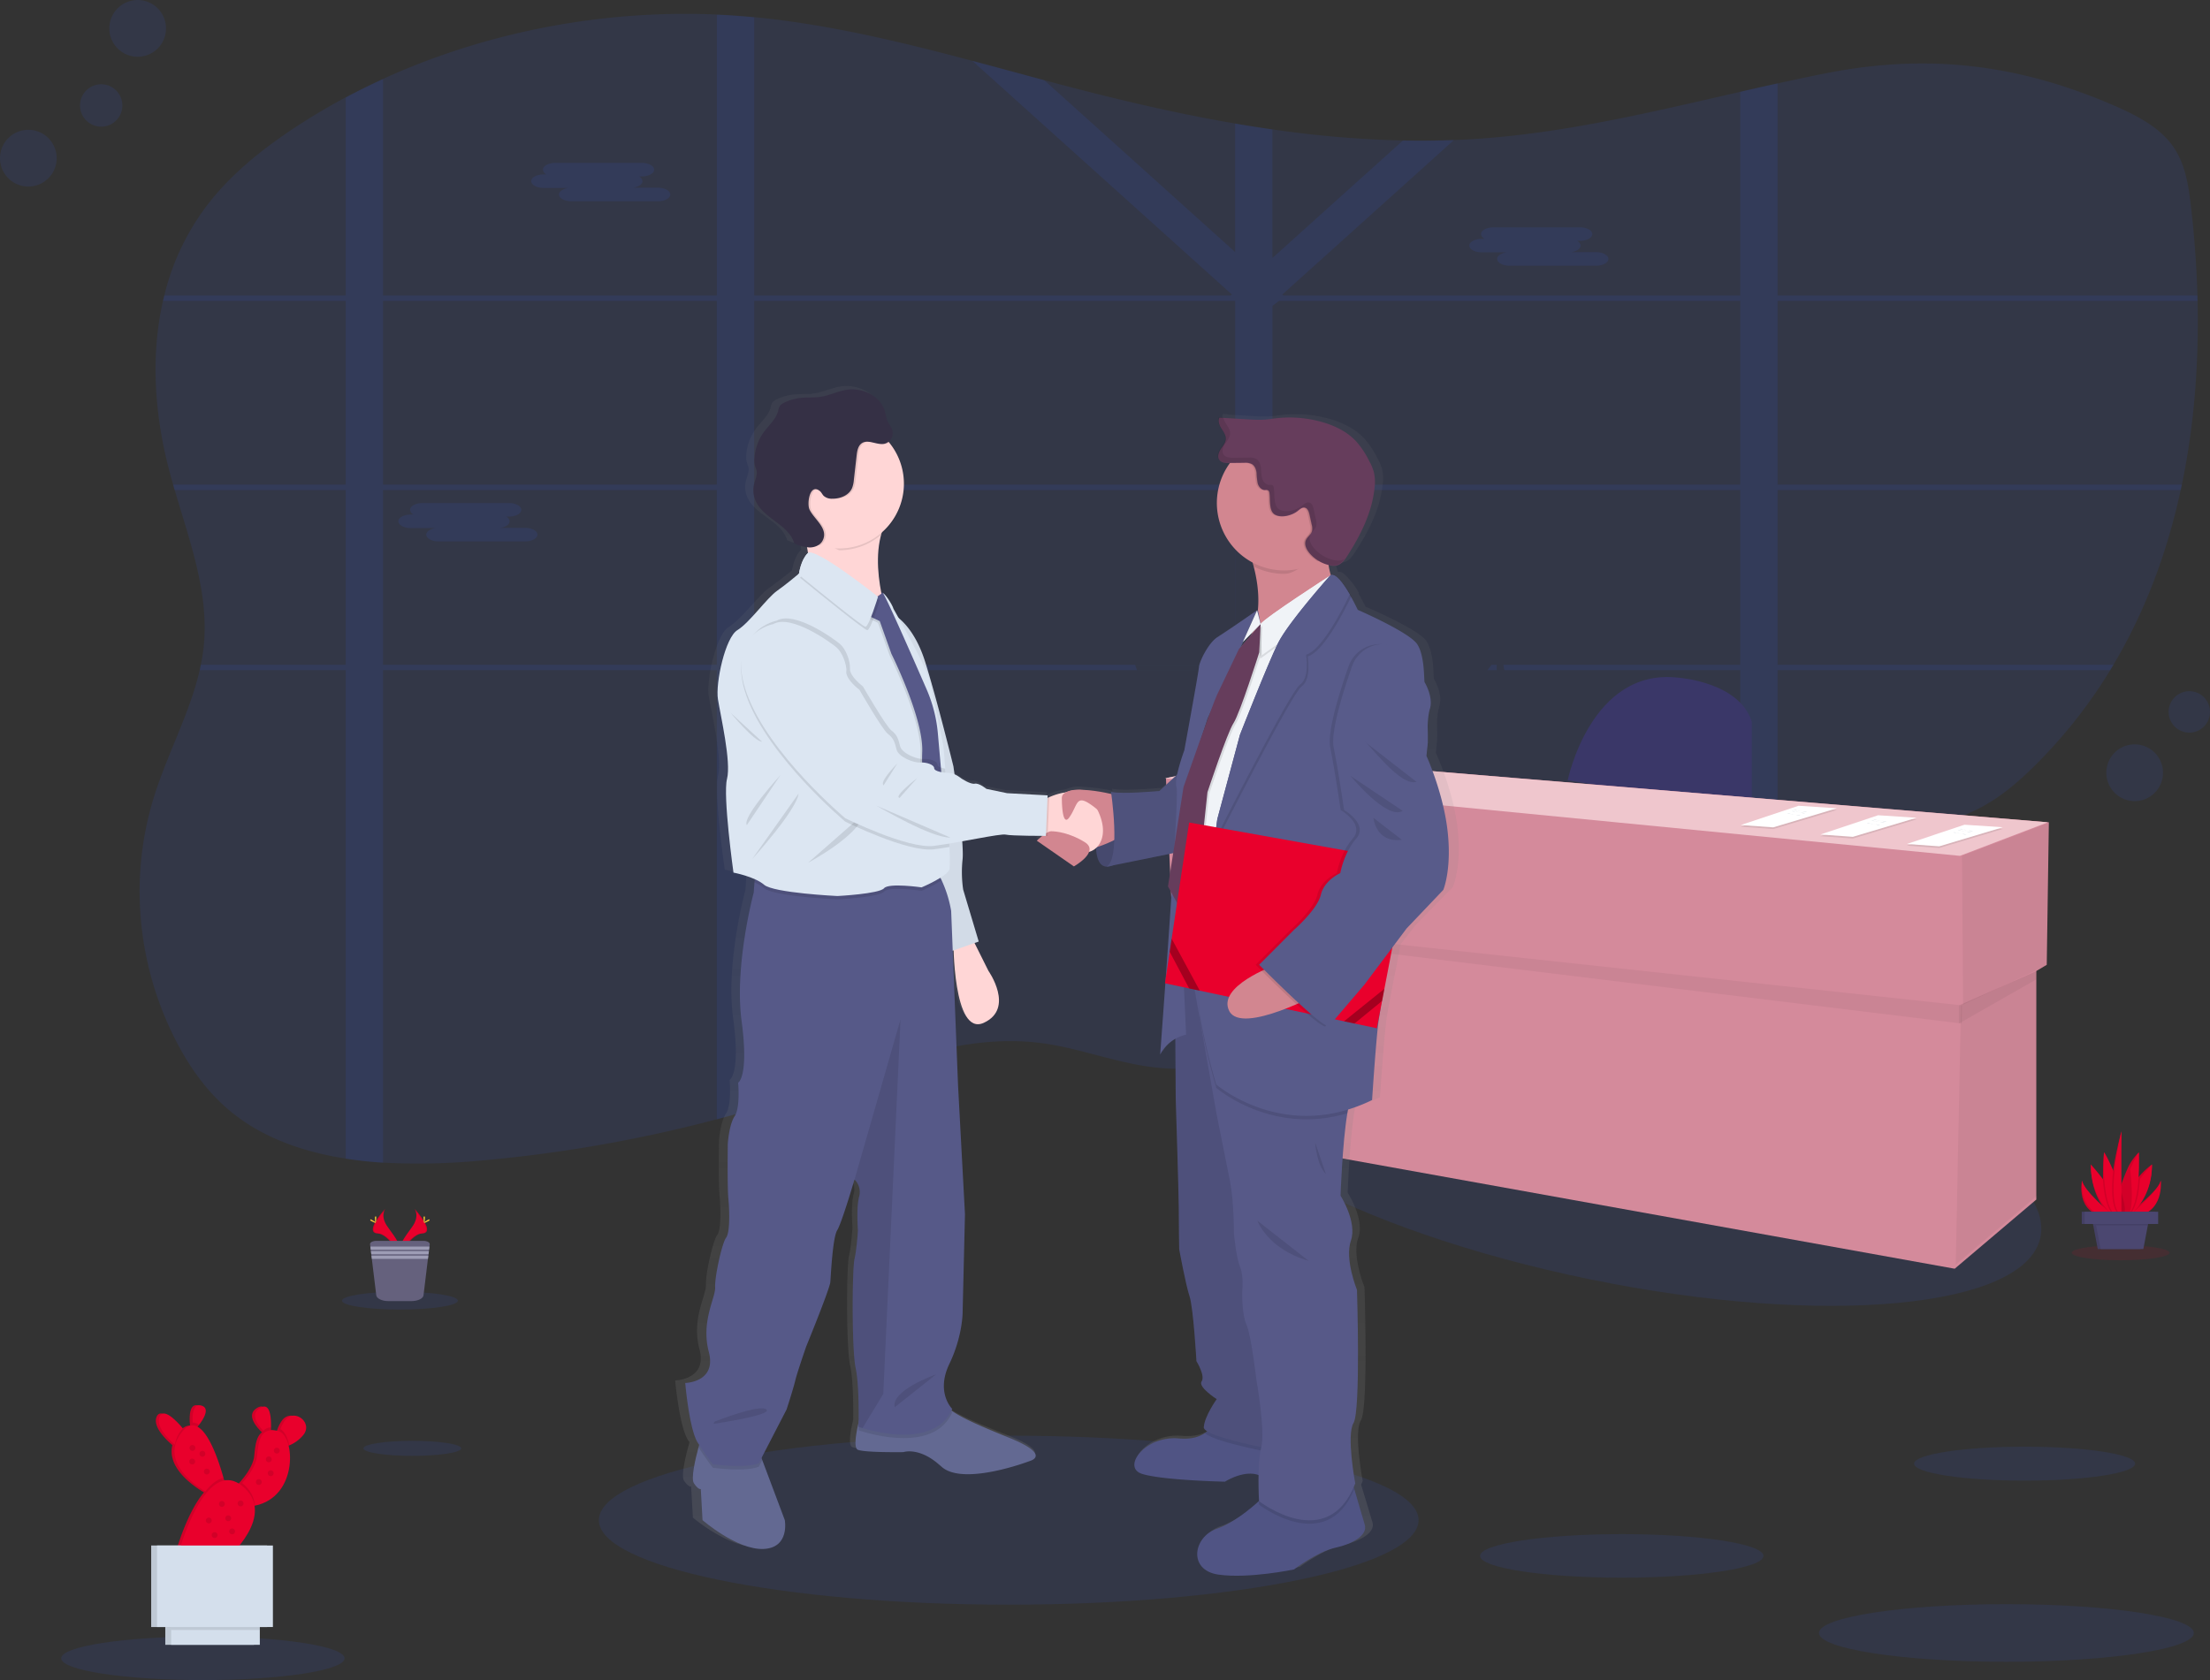 <svg xmlns="http://www.w3.org/2000/svg" width="359" height="273" viewBox="0 0 359 273"><rect x="0" y="0" width="359" height="273" fill="#333333" stroke="none"/><defs><linearGradient id="m2uta" x1="173.33" x2="173.33" y1="255.62" y2="62.71" gradientUnits="userSpaceOnUse"><stop offset="0" stop-color="gray" stop-opacity=".25"/><stop offset=".54" stop-color="gray" stop-opacity=".12"/><stop offset="1" stop-color="gray" stop-opacity=".1"/></linearGradient></defs><g><g><g/><g opacity=".1"><path fill="#325cfd" d="M354.434 78.748c-.063.293-.122.586-.191.876-2.157 9.967-5.682 19.571-10.923 28.391-.175.294-.349.587-.526.88a81.603 81.603 0 0 1-12.315 15.575c-2.611 2.583-5.458 5.037-8.845 6.807-4.745 2.484-10.292 3.492-15.744 4.316-5.662.86-11.404 1.578-17.128 2.352-2.035.271-4.057.557-6.067.86-5.531.821-11.022 1.77-16.382 3.028-6.626 1.552-13.048 3.585-19.114 6.445-.485.219-.964.452-1.437.698a82.115 82.115 0 0 0-3.509 1.852c-.233.135-.463.254-.69.386-.684.382-1.355.774-2.026 1.169l-.026.017c-.444.26-.881.527-1.315.794-2.48 1.509-4.906 3.084-7.333 4.668l-1.526.989-2.364 1.532c-.46.3-.931.6-1.394.896-.329.218-.658.435-1.016.659a132.849 132.849 0 0 1-6.544 3.898 72.79 72.79 0 0 1-11.318 5.113l-.052.02a51.4 51.4 0 0 1-6.011 1.7 44.265 44.265 0 0 1-3.542.629 37.858 37.858 0 0 1-9.601.136c-6.271-.729-12.147-3.14-18.414-3.954-12.903-1.648-25.434 3.66-37.568 7.818a217.41 217.41 0 0 1-9.016 2.87c-2.013.596-4.032 1.16-6.067 1.704a227.955 227.955 0 0 1-38.045 6.685c-5.37.527-10.773.647-16.161.359a59.31 59.31 0 0 1-6.064-.659c-6.806-1.054-13.152-3.265-18.275-7.315-4.196-3.324-7.198-7.657-9.484-12.19a53.27 53.27 0 0 1-5.231-16.768 51.917 51.917 0 0 1-.368-3.604 51.687 51.687 0 0 1 2.262-19.06c2.17-6.893 5.787-13.509 7.379-20.454.065-.295.128-.588.187-.88.217-1.055.379-2.121.483-3.193.813-8.533-2.301-16.853-4.744-25.198a134.443 134.443 0 0 1-1.01-3.654c-2.262-8.824-2.89-18.27-.875-27.077.063-.293.138-.586.21-.876a39.675 39.675 0 0 1 7.439-15.265c3.775-4.745 8.73-8.695 14.024-12.164a102.904 102.904 0 0 1 8.004-4.742 106.451 106.451 0 0 1 6.063-2.995C78.813 5.244 97.737 1.544 116.45 2.362c.986.042 1.973.095 2.96.167.986.073 2.064.159 3.097.254 12.054 1.173 23.783 4.003 35.43 7.097 3.903 1.038 7.8 2.102 11.693 3.147 1.733.46 3.462.922 5.195 1.37 8.487 2.198 17.099 4.188 25.819 5.674 2.019.35 4.04.668 6.064.955a173.338 173.338 0 0 0 21.205 1.803c2.76.054 5.521.03 8.283-.073 1.395-.05 2.79-.126 4.186-.227 14.419-1.018 28.355-4.425 42.313-7.608 2.019-.461 4.041-.916 6.067-1.364a347.513 347.513 0 0 1 7.983-1.677c16.616-3.272 31.426-1.39 46.874 5.36 3.512 1.533 7.02 3.384 9.171 6.26 2.15 2.877 2.689 6.41 3.091 9.82.568 4.856.94 9.775 1.081 14.72 0 .29 0 .583.02.877.224 9.99-.519 20.075-2.548 29.83z"/></g><g opacity=".1"><path fill="#325cfd" d="M206.703 170.945l-.052.02a51.596 51.596 0 0 1-6.011 1.7v-33.347h.247l.286.017.516.029.825.099.378.037.411.042h.063l.727.089.154.02.352.05.503.072 1.207-.053.164.03c.066 0 .135.02.204.033v-30.889h.026zm-5.014-31.584l-.516-.03-.286-.016h-.247v.003h.247l.286.017.516.029.825.099zm-79.177-30.467v71.286a231.23 231.23 0 0 1-6.067 1.704v-72.99H62.22v80.041a71.214 71.214 0 0 1-6.064-.659v-79.382H32.438a43.4 43.4 0 0 0 .188-.88h23.53v-28.39H28.364a68.06 68.06 0 0 1-.253-.877h28.045V48.893H26.48c.062-.293.138-.587.21-.877h29.466v-32.17a119.443 119.443 0 0 1 6.064-2.995v35.165h54.235V2.39c.987.043 1.973.096 2.96.168 1.032.073 2.065.157 3.097.254v45.204h77.405l.187-.168L157.939 9.88c3.903 1.038 7.8 2.102 11.693 3.147l31.005 27.923v-20.88c2.016.35 4.038.669 6.063.956v20.886l21.206-19.09c2.76.057 5.521.033 8.283-.072l-27.598 24.849-.283.25.187.168h74.196V14.91c2.019-.47 4.041-.924 6.066-1.364v34.47h68.201c.02.29.02.584.02.877h-68.221v29.854h65.672c-.062.293-.121.586-.19.876h-65.482v28.391h54.558c-.174.294-.348.587-.526.88h-54.032v29.057c-2.027.272-4.05.557-6.066.853v-29.91H244.36l-.145-.88h38.476v-28.39h-65.169c-.116-.076-.234-.156-.356-.228l-.157-.102-.204-.125c-.119-.07-.237-.139-.362-.205-.125-.066-.201-.112-.306-.168l-.072-.04h-9.362v-.01h75.988V48.894h-74.922l-1.066.8v27.499l-.253.099-.266.125h-.02l-.056.03-.167.088-.168.09a9.177 9.177 0 0 0-.493.29l-.158.105-.329.21c-.424.284-.842.58-1.273.857-.108.07-.217.139-.328.201-.234.139-.474.27-.721.389a2.759 2.759 0 0 1-.328.142l-.178.069-.164.056a7.704 7.704 0 0 1-1.161.305v-.625h-78.128v28.391h61.884c.003.03.024.055.033.086.089.264.178.524.263.788h.003c-.085-.264-.177-.528-.266-.788.089.264.178.524.263.788h15.948v.006zm119.089 0l.714-.88h.815v.88zM62.219 78.747h54.226V48.893H62.22zm54.226 29.267v-28.39H62.22v28.39zm6.067-29.267h78.128V48.893h-78.128zm78.128 29.267V80.248a8.485 8.485 0 0 1-.023.005v27.755h-16.221v.006zm30.482.88c.039-.293.075-.586.115-.88h-.007l-.115.88z"/></g><g opacity=".1"><path fill="#325cfd" d="M88.296 28.338h.47a.954.954 0 0 1-.575-.768c0-.606.904-1.1 2.009-1.1h14.06c1.105 0 2.006.494 2.006 1.1 0 .603-.901 1.1-2.006 1.1h-.47a.943.943 0 0 1 .575.765c0 .518-.657.953-1.535 1.068h4.048c1.101 0 2.005.494 2.005 1.1 0 .607-.904 1.1-2.006 1.1H92.814c-1.102 0-2.006-.497-2.006-1.1 0-.517.658-.949 1.536-1.067h-4.048c-1.105 0-2.006-.494-2.006-1.1 0-.607.901-1.098 2.006-1.098z"/></g><g opacity=".1"><path fill="#325cfd" d="M240.686 38.808h.47a.954.954 0 0 1-.572-.768c0-.606.9-1.1 2.006-1.1h14.06c1.105 0 2.01.494 2.01 1.1 0 .603-.905 1.098-2.01 1.098h-.467a.954.954 0 0 1 .572.767c0 .518-.657.953-1.535 1.068h4.048c1.104 0 2.005.494 2.005 1.1 0 .607-.9 1.1-2.005 1.1h-14.06c-1.106 0-2.01-.497-2.01-1.1 0-.517.658-.952 1.536-1.067h-4.048c-1.102 0-2.006-.494-2.006-1.1 0-.607.904-1.098 2.006-1.098z"/></g><g opacity=".1"><path fill="#325cfd" d="M66.72 83.608h.466a.95.95 0 0 1-.572-.768c0-.602.904-1.1 2.006-1.1h14.063c1.102 0 2.006.498 2.006 1.1 0 .607-.904 1.1-2.006 1.1h-.47a.941.941 0 0 1 .572.765c0 .518-.657.953-1.535 1.068h4.047c1.105 0 2.01.497 2.01 1.1 0 .603-.905 1.1-2.01 1.1H71.25c-1.105 0-2.006-.493-2.006-1.1 0-.514.658-.949 1.536-1.067h-4.06c-1.106 0-2.01-.494-2.01-1.1 0-.607.917-1.098 2.01-1.098z"/></g><g opacity=".1"><path fill="#325cfd" d="M331.465 201.017c2.362-11.582-26.557-27.284-64.592-35.072-38.035-7.789-70.783-4.714-73.145 6.867-2.362 11.581 26.556 27.284 64.592 35.072 38.035 7.788 70.783 4.714 73.145-6.867z"/></g><g><path fill="#3a3768" d="M254.66 126.806s3.739-18.388 18.013-16.685c0 0 9.864.68 11.893 7.15v14.303z"/></g><g><path fill="#d48a9b" d="M332.825 133.62l-127.112-10.56-16.313 3.407 1.02 22.816 1.11.135 1.267 34.263 124.731 22.474 13.258-11.239v-37.142l1.697-.998z"/></g><g opacity=".05"><path d="M332.997 133.62l-.342 23.156-13.764 6.47-.171-24.18z"/></g><g opacity=".05"><path d="M330.787 157.8l.168 36.44L317.7 205.48l.852-42.23z"/></g><g opacity=".05"><path d="M191.705 150.79l126.951 15.522.066-2.946L191.61 149.63z"/></g><g opacity=".05"><path d="M330.787 159.138V157.8l-12.577 5.562v2.952z"/></g><g><path fill="#efc6cd" d="M189.23 126.467l16.313-3.407 127.112 10.56-14.274 5.446z"/></g><g opacity=".1"><path d="M319.115 134.28l6.238.409-10.339 3.1-5.264-.379z"/></g><g><path fill="#fff" d="M319.115 134.01l6.238.409-10.339 3.103-5.264-.382z"/></g><g><path fill="#d3dae1" d="M318.37 134.71c.247-.105.506.096.77.145.15.03.305 0 .457.03.305.04.608.244.9.141"/></g><g><path fill="#d3dae1" d="M318.05 134.89c.243-.105.506.093.77.145.15.027.305 0 .456.027.306.043.609.247.901.145"/></g><g><path fill="#d3dae1" d="M317.3 135.27c.247-.105.51.093.773.142.148.03.306 0 .453.03.31.043.612.247.901.142"/></g><g opacity=".1"><path d="M292.155 131.2l6.238.412-10.339 3.1-5.264-.382z"/></g><g><path fill="#fff" d="M292.155 130.93l6.238.409-10.339 3.1-5.264-.379z"/></g><g><path fill="#d3dae1" d="M291.4 131.63c.247-.105.506.093.77.145.15.027.305 0 .456.027.306.043.609.247.901.145"/></g><g><path fill="#d3dae1" d="M291.08 131.82c.243-.105.506.093.77.142.15.03.305 0 .456.03.306.043.609.247.901.142"/></g><g><path fill="#d3dae1" d="M290.34 132.19c.247-.105.51.096.773.145.148.03.306 0 .453.03.31.04.612.247.901.141"/></g><g opacity=".1"><path d="M305.085 132.74l6.24.409-10.337 3.103-5.268-.382z"/></g><g><path fill="#fff" d="M305.085 132.47l6.24.409-10.337 3.1-5.268-.382z"/></g><g><path fill="#d3dae1" d="M304.34 133.17c.247-.105.51.093.773.142.148.03.302 0 .453.03.306.04.612.247.901.142"/></g><g><path fill="#d3dae1" d="M304.01 133.36c.247-.105.51.096.773.145.148.03.302 0 .454.03.305.04.611.247.9.141"/></g><g><path fill="#d3dae1" d="M303.27 133.73c.243-.105.506.093.77.145.15.027.305 0 .457.027.305.043.608.247.9.145"/></g><g opacity=".1"><path fill="#325cfd" d="M163.86 260.745c36.771 0 66.579-6.148 66.579-13.732 0-7.585-29.808-13.733-66.58-13.733-36.77 0-66.579 6.148-66.579 13.733 0 7.584 29.809 13.732 66.58 13.732z"/></g><g><path fill="url(#m2uta)" d="M236.016 144.115l-6.116 6.26-2.374 3.077-1.315 6.738-.388 1.977-.329 1.736c-.072.485-.132.857-.174 1.088-.431 2.458-1.151 13.284-1.151 13.284a26.808 26.808 0 0 1-4.012 1.552l-.108.593c-.822 4.791-1.128 13.387-1.128 13.387s2.808 4.29 1.726 7.311c-1.082 3.021 1.006 8.01 1.006 8.01s.648 19.683-.575 21.65c-1.223 1.967.286 9.838.286 9.838a12.83 12.83 0 0 1-.26.613c.033.105.066.215.099.329.572 1.898 1.417 4.722 1.746 5.799.503 1.687-2.016 3.094-4.965 3.727-2.95.632-6.833 3.512-6.833 3.512s-7.48 1.545-12.587.843c-5.107-.701-4.232-6.115-.287-7.449 2.743-.926 5.551-3.193 7.017-4.511l.03-.023a59.977 59.977 0 0 1-.082-4.204c-2.453-.883-5.59 1.077-5.59 1.077s-10.358-.21-13.81-1.265c-3.453-1.054.503-6.257 6.116-5.762 2.058.178 3.426-.257 4.36-.883.134-.093.256-.188.375-.284-.375-.224-.582-.448-.566-.659.145-1.828 2.16-4.57 2.16-4.57s-3.166-1.973-2.518-2.879c.647-.906-.865-3.295-.865-3.295s-.507-8.646-1.151-10.543c-.645-1.898-1.726-7.661-1.726-7.661s-.07-4.708-.07-6.817c0-2.108-.506-17.571-.506-17.571l-.066-9.779a6.071 6.071 0 0 0-2.522 2.541s.385-4.992.865-11.582l-.072-.016.141-.936c.31-4.28.661-9.146.967-13.73l-.605-1.077.868-5.433-10.115 2.007a2.3 2.3 0 0 1-.966.19c-1.329-.035-1.71-1.594-1.776-3.034-.33.298-.727.51-1.157.62-.438 1.219-2.536 2.369-2.536 2.369l-6.185-4.172s.398-.385.895-.774c-1.52-.006-5.383-.04-6.074-.207-.585-.145-3.847.487-7.253 1.084.09.963.11 1.932.059 2.9a19.033 19.033 0 0 0 .098 4.964l2.601 8.422-.693.237 2.324 4.54s4.413 6.092-.766 8.435c-4.113 1.861-4.9-7.74-5.05-11.772l-.158.052.89 21.937 1.152 20.902-.385 15.746s.095 3.951-2.207 8.623c-2.301 4.672.48 7.307.48 7.307-.042.096-.092.185-.138.274 2.006 1.351 5.074 2.613 9.826 4.507 6.81 2.715 3.357 3.654 3.357 3.654s-11.216 4.217-14.863.936c-3.646-3.282-6.33-2.343-6.33-2.343s-6.33.096-7.579-.375c-.733-.274-.339-2.587.112-4.448.026-1.753.043-6.386-.493-8.86-.671-3.091-.579-16.115-.194-17.71.384-1.594.575-4.688.575-4.688s-.29-3.654.194-5.433a2.784 2.784 0 0 0-.717-2.765l-.052-.046s-2.111 7.015-2.878 8.237c-.766 1.223-1.068 7.308-1.15 8.435-.083 1.127-4.028 10.497-4.028 10.497s-1.562 4.32-1.848 5.539c-.287 1.219-1.437 4.685-1.437 4.685l-4.176 7.907.128.33 3.758 9.766s.865 4.504-3.548 4.688c-4.412.185-10.167-4.688-10.167-4.688l-.286-5.061s-.385.191-1.15-.936c-.517-.754.226-3.874.769-5.851.04-.142.075-.274.111-.399l-.21-.31c-1.437-2.168-2.111-9.746-2.111-9.746s5.287-.095 3.946-5.061c-1.342-4.965 1.15-8.81 1.055-10.497-.095-1.687 1.151-7.212 1.822-8.056.67-.843.575-4.415.385-6.375-.191-1.96-.096-8.896-.096-8.896s.194-3.09 1.151-4.497c.957-1.407.576-5.437.576-5.437s1.821-.935.575-10.026c-1.246-9.09 2.012-20.899 2.012-20.899l.109-1.647.036-.547a18.353 18.353 0 0 0-3.525-1.048s-1.798-12.51-1.078-15.251c.72-2.742-1.076-10.254-1.51-12.932-.434-2.679 1.224-10.05 3.236-11.246 2.012-1.196 4.89-5.202 6.616-6.398 1.453-1.005 3.061-2.31 3.531-2.698l.138-.113s.287-2.17 1.437-3.294a.248.248 0 0 1 .056-.033c-.042-.31-.095-.616-.154-.92a8.477 8.477 0 0 1-2.134-.658c-.888-3.058-5.153-4.03-6.452-6.943a4.222 4.222 0 0 1-.233-2.747c.184-.719.562-1.44.398-2.165-.053-.237-.165-.458-.237-.692a3.446 3.446 0 0 1-.115-1.203 7.967 7.967 0 0 1 1.591-4.395c.839-1.113 1.996-2.066 2.361-3.4.047-.299.15-.586.303-.847.165-.194.373-.348.608-.448a8.375 8.375 0 0 1 2.867-.83c1.076-.109 2.164-.01 3.233-.162 1.49-.214 2.87-.906 4.353-1.143 1.996-.323 4.213.399 5.501 1.852l-.049-.132a4.35 4.35 0 0 1 1.036 1.809c.091.477.213.948.365 1.41.253.6.746 1.097.894 1.73a1.768 1.768 0 0 1-.621 1.7.872.872 0 0 1-.086.069l.112.125a10.381 10.381 0 0 1 2.443 6.689v.28a10.433 10.433 0 0 1-3.794 8.026c-.865 3.08-.536 6.616.03 9.436a.384.384 0 0 1 .193-.03c.02 0 .056.04.106.12.309.042 1.519 1.778 1.74 2.55 0 0 .334.573.844 1.462 1.144.9 3.084 2.965 4.433 7.16 2.012 6.28 4.698 16.961 4.698 16.961s.073.485.188 1.282c.394.19.767.422 1.111.692 0 0 1.51.988 2.23.843.72-.145 1.943.844 1.943.844l3.453.702 6.76.349-.02.431c.093-.042.188-.085.293-.128a10.41 10.41 0 0 1 2.762-.778l.05-.023.062-.03a5.137 5.137 0 0 1 2.63-.352c1.635.074 3.26.294 4.854.66l-.053-.35c1.809.422 8.056-.142 8.056-.142l3.029-2.665c.31-1.334.708-2.646 1.19-3.928 0 0 2.374-12.72 2.447-13.564.072-.844 1.585-3.938 3.09-4.85 1.507-.913 6.577-4.36 6.577-4.36l.046.175.076-.164a20.224 20.224 0 0 0-.69-7.124c-.06-.224-.123-.445-.185-.659a10.912 10.912 0 0 1-4.33-4.004 10.941 10.941 0 0 1-1.618-5.676 10.744 10.744 0 0 1 2.18-6.497h-.099c-.562.006-1.21-.036-1.582-.422a.986.986 0 0 1-.174-.191c-.352-.514-.085-1.2.267-1.723.351-.524.802-1.025.831-1.648.03-.622-.374-1.172-.726-1.7-.352-.527-.635-1.196-.352-1.76l.717.044.02.066 4.304.25c.832.065 1.668.08 2.502.043.658-.043 1.315-.152 1.973-.227a20.144 20.144 0 0 1 7.53.563c2.177.586 4.294 1.578 5.83 3.2a14.417 14.417 0 0 1 2.17 3.205c.326.566.585 1.169.77 1.796.181.806.22 1.638.115 2.458-.392 4.016-2.312 7.74-4.541 11.133-.447.678-.98 1.4-1.782 1.581-.36.066-.729.057-1.086-.026a3.747 3.747 0 0 1-.259-.063c.086.566.214 1.124.381 1.67.411-.157.921.165 1.45.732a12.372 12.372 0 0 1 1.973 2.666l-.059.115a34.79 34.79 0 0 1 1.118 2.109s8.628 3.657 9.924 5.624c1.295 1.967 1.078 5.977 1.223 6.184.145.208 1.44 2.455.865 4.283a12.036 12.036 0 0 0-.385 2.926c.069 1.582.023 2.636.023 2.636l-.214 2.109s2.812 5.967 3.522 12.22c.72 6.257-.75 9.565-.75 9.565zm-93.569-48.223a.293.293 0 0 1-.063-.04c.004.025.01.05.017.073zm60.276 7.816l-.394.83 1.173-1.318-.864.863.236-.517zm-5.948 12.497l-.464 1.387c.253-.679.497-1.331.724-1.934z"/></g><g><path fill="#585b8a" d="M178.169 135.372s-.806 5.374 1.611 5.443c2.417.07 4.031-4.144 4.031-4.144l-.986-3.371z"/></g><g opacity=".2"><path d="M178.169 135.372s-.806 5.374 1.611 5.443c2.417.07 4.031-4.144 4.031-4.144l-.986-3.371z"/></g><g><path fill="#636992" d="M124.031 251.69c-4.3.189-9.91-4.681-9.91-4.681l-.28-5.058s-.371.188-1.121-.935c-.503-.755.22-3.882.75-5.849.256-.962.467-1.647.467-1.647l9.437 2.53.45 1.196 3.663 9.76s.842 4.497-3.456 4.685z"/></g><g><path fill="#636992" d="M167.389 237.363s-10.933 4.214-14.468.936c-3.535-3.278-6.169-2.343-6.169-2.343s-6.169.096-7.385-.375c-.717-.274-.329-2.616.118-4.481.303-1.288.631-2.353.631-2.353s10.746-3.654 12.43-1.406a8.067 8.067 0 0 0 1.792 1.713c1.947 1.41 4.988 2.688 9.799 4.655 6.616 2.715 3.252 3.654 3.252 3.654z"/></g><g><path fill="#ffd6d6" d="M157.58 151.77l2.989 5.993s4.3 6.089-.747 8.428c-5.047 2.34-4.952-13.482-4.952-13.482z"/></g><g><path fill="#dce6f2" d="M145.06 99.8s3.272 1.5 5.235 7.772c1.963 6.274 4.58 16.952 4.58 16.952s1.776 12.079 1.493 15.077a19.475 19.475 0 0 0 .095 4.962l2.523 8.428-5.048 1.78-7.757-29.779z"/></g><g opacity=".05"><path d="M145.06 99.8s3.272 1.5 5.235 7.772c1.963 6.274 4.58 16.952 4.58 16.952s1.776 12.079 1.493 15.077a19.475 19.475 0 0 0 .095 4.962l2.523 8.428-5.048 1.78-7.757-29.779z"/></g><g opacity=".1"><path d="M123.374 236.057l.45 1.196-.552 1.058c-2.15.935-7.477.188-7.477.188s-.987-1.256-2.335-3.322c.256-.962.467-1.647.467-1.647z"/></g><g opacity=".1"><path d="M154.684 229.495c-2.725 6.188-11.992 3.891-14.566 3.117-.425-.128-.658-.214-.658-.214s.016-.504.023-1.298c.303-1.288.631-2.353.631-2.353s10.746-3.654 12.43-1.406a8.067 8.067 0 0 0 1.792 1.713c.103.157.22.305.348.441z"/></g><g><path fill="#565988" d="M154.214 221.63c-2.242 4.68.47 7.305.47 7.305-2.725 6.184-11.991 3.891-14.566 3.114-.424-.125-.658-.211-.658-.211s.188-6.465-.467-9.555c-.654-3.09-.562-16.105-.187-17.696.375-1.592.559-4.686.559-4.686s-.28-3.65.187-5.43a2.81 2.81 0 0 0-.697-2.76l-.049-.05s-2.055 7.025-2.805 8.237c-.75 1.213-1.026 7.305-1.121 8.428-.096 1.124-3.926 10.49-3.926 10.49s-1.493 4.307-1.773 5.523c-.28 1.216-1.404 4.685-1.404 4.685l-4.505 8.712c-2.15.935-7.477.187-7.477.187s-1.026-1.318-2.43-3.466c-1.404-2.148-2.055-9.736-2.055-9.736s5.14-.095 3.83-5.057c-1.308-4.962 1.122-8.804 1.03-10.491-.092-1.687 1.121-7.209 1.776-8.052.654-.844.559-4.402.371-6.37-.187-1.966-.092-8.895-.092-8.895s.188-3.09 1.121-4.494c.934-1.404.563-5.433.563-5.433s1.772-.936.559-10.02c-1.214-9.084 1.973-20.882 1.973-20.882l.108-1.648.171-2.668s26.73-1.687 28.88.372a7.104 7.104 0 0 1 1.365 1.96 19.53 19.53 0 0 1 1.546 4.985l1.12 28.375 1.122 20.882-.375 15.733s.082 3.927-2.163 8.613z"/></g><g opacity=".1"><path d="M146.287 165.63l-2.805 60.868-3.367 5.548c-.424-.125-.658-.21-.658-.21s.188-6.465-.467-9.555c-.654-3.09-.562-16.105-.187-17.697.375-1.591.56-4.685.56-4.685s-.28-3.65.186-5.43a2.81 2.81 0 0 0-.697-2.76l.046-.33z"/></g><g opacity=".1"><path d="M116.084 231s7.29-2.904 8.411-1.978c1.122.926-8.595 2.34-8.595 2.34z"/></g><g opacity=".1"><path d="M152.07 223.32c-.28.096-7.382 2.636-6.727 5.338"/></g><g><path fill="#ffd6d6" d="M129.87 84.77s2.38 5.76 1.121 8.712c-1.26 2.952 13.597 8.006 13.597 8.006s-4.344-11.238-.138-17.561-14.58.843-14.58.843z"/></g><g><path fill="#505484" d="M216.862 251.503c-2.874.633-6.658 3.513-6.658 3.513s-7.29 1.545-12.269.843c-4.978-.702-4.133-6.112-.28-7.446 2.674-.923 5.413-3.2 6.843-4.504.632-.583 1.007-.989 1.007-.989l13.951-2.81.543 1.858c.56 1.901 1.384 4.722 1.7 5.796.49 1.703-1.963 3.107-4.837 3.74z"/></g><g><path fill="#505484" d="M213.287 240.686s-5.889.632-8.342-.771c-2.453-1.404-5.958.843-5.958.843s-10.095-.21-13.458-1.265c-3.364-1.054.49-6.26 5.958-5.76 1.992.182 3.34-.256 4.251-.882a4.488 4.488 0 0 0 1.852-2.781l11.837.702 1.644 4.204z"/></g><g opacity=".1"><path d="M211.244 236.893s-13.758-2.253-15.514-4.042a4.488 4.488 0 0 0 1.851-2.781l11.838.702 1.644 4.204z"/></g><g><path fill="#575988" d="M190.85 158.023l.141 20.576s.49 15.452.49 17.56c0 2.11.07 6.811.07 6.811s1.052 5.76 1.683 7.657c.631 1.898 1.121 10.544 1.121 10.544s1.473 2.388.842 3.294c-.631.906 2.453 2.88 2.453 2.88s-1.973 2.741-2.101 4.567c-.128 1.825 15.698 4.418 15.698 4.418l-6.166-63.349-4.909-15.871z"/></g><g opacity=".1"><path d="M190.85 158.023l.141 20.576s.49 15.452.49 17.56c0 2.11.07 6.811.07 6.811s1.052 5.76 1.683 7.657c.631 1.898 1.121 10.544 1.121 10.544s1.473 2.388.842 3.294c-.631.906 2.453 2.88 2.453 2.88s-1.973 2.741-2.101 4.567c-.128 1.825 15.698 4.418 15.698 4.418l-6.166-63.349-4.909-15.871z"/></g><g opacity=".1"><path d="M219.99 241.985c-4.58 10.942-15.474 2.497-15.474 2.497s0-.21-.026-.573c.631-.583 1.006-.989 1.006-.989l13.952-2.81s.227.797.543 1.875z"/></g><g><path fill="#575988" d="M220.154 241.045c-4.489 11.531-15.632 2.88-15.632 2.88s-.352-5.97.352-8.709c.703-2.738-.773-10.958-.773-10.958s-.842-7.305-1.611-8.989c-.77-1.683-.7-5.057-.7-5.337 0-.28.279-2.53-.353-4.076-.63-1.545-.986-5.337-.986-5.337s0-5.338-.631-8.498l-2.174-10.872-3.926-22.267 1.226-.21 21.976-3.862s4.136 21.087 2.732 23.248c-.302.474-.569 1.512-.789 2.85-.802 4.784-1.102 13.374-1.102 13.374s2.733 4.283 1.684 7.304c-1.049 3.021.986 8.006.986 8.006s.632 19.667-.562 21.634c-1.193 1.967.283 9.819.283 9.819z"/></g><g><path fill="#d28690" d="M218.049 97.27s-19.907 14.046-15.422 7.022c2.417-3.783 1.973-8.6 1.026-12.237a28.912 28.912 0 0 0-1.973-5.367s16.915-7.21 14.672-.748a12.126 12.126 0 0 0-.658 4.692 12.536 12.536 0 0 0 2.355 6.638z"/></g><g><path fill="#d28690" d="M182.208 129.436s-8.41-2.435-9.812-.046c-1.4 2.389.421 7.63 2.96 8.474 2.538.843 8.365-2.857 8.365-2.857z"/></g><g><path fill="#585b8a" d="M191.838 125.3l-3.505 3.232s-6.1.56-7.853.139c0 0 1.615 10.816-.7 12.15l14.159-2.879z"/></g><g opacity=".1"><path d="M191.838 125.3l-3.505 3.232s-6.1.56-7.853.139c0 0 1.615 10.816-.7 12.15l14.159-2.879z"/></g><g opacity=".1"><path d="M146.833 78.87c0 2.796-1.109 5.478-3.082 7.455a10.512 10.512 0 0 1-7.44 3.088c-5.4-2.6-10.523-4.715-10.523-10.543a10.562 10.562 0 0 1 2.928-7.723 10.522 10.522 0 0 1 7.586-3.237 10.504 10.504 0 0 1 7.586 3.237 10.546 10.546 0 0 1 2.928 7.723z"/></g><g><path fill="#ffd6d6" d="M146.835 78.587c.002 2.48-.87 4.88-2.463 6.778a10.485 10.485 0 0 1-13.326 2.322 10.519 10.519 0 0 1-4.602-5.547 10.543 10.543 0 0 1 .044-7.214 10.518 10.518 0 0 1 4.67-5.49 10.485 10.485 0 0 1 13.296 2.486 10.557 10.557 0 0 1 2.381 6.665z"/></g><g opacity=".1"><path d="M152.96 143.053a23.77 23.77 0 0 1-3.26 1.694s-5.326-.775-6.096.138c-.769.913-7.563 1.265-7.563 1.265s-10.374-.49-11.916-1.825a6.31 6.31 0 0 0-1.575-.936l.171-2.668s26.73-1.687 28.88.372a7.103 7.103 0 0 1 1.358 1.96z"/></g><g><path fill="#dce6f2" d="M154.26 141.171c-.21 1.193-4.556 3.018-4.556 3.018s-5.327-.77-6.097.142c-.77.913-7.563 1.265-7.563 1.265s-10.374-.494-11.916-1.828c-1.542-1.335-4.979-1.977-4.979-1.977s-1.752-12.5-1.049-15.239c.704-2.738-1.052-10.256-1.473-12.925-.42-2.669 1.19-10.043 3.154-11.235 1.963-1.193 4.768-5.2 6.448-6.392 1.417-1.005 2.982-2.307 3.44-2.699l.134-.112s.283-2.178 1.404-3.295c1.122-1.117 11.424 7.094 11.424 7.094s.072.633.772-.56c.158-.267 1.516 1.697 1.753 2.527 0 0 5.606 9.835 5.958 11.861.352 2.027 1.822 8.64 2.101 10.254.073.415.191 1.871.33 3.822.025.382.048.787.078 1.209.207 3.235.43 7.367.566 10.49 0 .356.03.699.039 1.028.071 1.183.082 2.369.033 3.552z"/></g><g opacity=".1"><path d="M118.67 115.81s3.854 4.705 5.116 4.705"/></g><g opacity=".1"><path d="M126.786 125.93s-6.31 6.883-5.469 8.148"/></g><g opacity=".1"><path d="M122.16 139.625s7.234-7.937 7.563-10.675"/></g><g opacity=".1"><path d="M131.27 140.187s8.342-4.425 9.043-7.937"/></g><g opacity=".1"><path d="M141.857 97.486l-1.157 2.807 1.927.913 1.894 5.304s5.222 10.465 5.011 15.908c-.21 5.443.947 13.624.947 13.624l3.012-.56-1.42-16.01a23.131 23.131 0 0 0-1.835-7.186c-2.407-5.522-6.886-15.716-7.168-15.716-.385 0-.116.142-.116.142z"/></g><g><path fill="#575989" d="M142.137 97.203l-1.157 2.81 1.93.913 1.89 5.304s5.223 10.465 5.012 15.908c-.21 5.443.947 13.624.947 13.624l3.015-.56-1.423-16.01a23.04 23.04 0 0 0-1.832-7.186c-2.407-5.525-6.885-15.716-7.165-15.716-.388 0-.118.142-.118.142z"/></g><g><path fill="#ffd6d6" d="M176.274 138.478c-1.466-.112-4.985-1.894-6.382-2.636l-.592-.33v.001l.072-5.44a9.53 9.53 0 0 1 1.072-.543c1.868-.818 5.699-1.928 7.62 1.647 2.59 4.794.068 7.426-1.79 7.301z"/></g><g opacity=".1"><path d="M144.452 71.927c-.15.095-.316.163-.49.201-1.22.267-2.607-.784-3.653-.109-.638.415-.786 1.275-.871 2.033l-.447 3.928a4.854 4.854 0 0 1-.29 1.354c-.516 1.183-1.933 1.74-3.225 1.72a1.921 1.921 0 0 1-1.391-.462c-.227-.23-.349-.553-.599-.764-1.644-1.38-2.144 2.003-1.71 2.965.698 1.572 3.174 3.088 2.134 5.084-.174.325-.44.591-.762.768a10.518 10.518 0 0 1-4.175-2.487 10.546 10.546 0 0 1-3.114-8.94 10.53 10.53 0 0 1 5.3-7.839 10.506 10.506 0 0 1 13.293 2.548z"/></g><g><path fill="#353045" d="M133.201 79.809c.247.208.372.53.599.761.384.331.884.497 1.39.461 1.293.02 2.71-.533 3.223-1.723a4.7 4.7 0 0 0 .293-1.35l.447-3.928c.085-.758.23-1.618.871-2.033 1.046-.659 2.433.376 3.653.109a1.786 1.786 0 0 0 1.316-2.063c-.142-.629-.622-1.127-.869-1.726a11.3 11.3 0 0 1-.358-1.407c-.68-2.557-3.676-3.993-6.28-3.565-1.447.24-2.792.932-4.242 1.143-1.04.152-2.101.053-3.15.165-.975.1-1.922.381-2.795.827-.23.102-.432.255-.592.448-.15.26-.25.547-.296.844-.352 1.317-1.483 2.29-2.302 3.4a8.112 8.112 0 0 0-1.558 4.385c-.033.404.005.811.111 1.203.07.23.178.454.23.692.162.721-.207 1.443-.387 2.161a4.33 4.33 0 0 0 .23 2.748c1.262 2.91 5.422 3.881 6.287 6.935a6.893 6.893 0 0 0 2.446.66c.849.016 1.763-.35 2.157-1.104 1.036-1.977-1.437-3.513-2.134-5.081-.437-.965.053-4.346 1.71-2.962z"/></g><g opacity=".1"><path d="M216.365 85.94a12.128 12.128 0 0 0-.657 4.692c-.507.431-1.06-.86-1.645-.528-1.604.93-3.459 3.14-5.445 3.14a10.89 10.89 0 0 1-4.955-1.19 28.912 28.912 0 0 0-1.973-5.366s16.918-7.21 14.675-.748z"/></g><g><path fill="#d28690" d="M219.543 81.728c0 2.168-.641 4.287-1.843 6.089a10.941 10.941 0 0 1-4.908 4.036 10.917 10.917 0 0 1-11.919-2.376 10.979 10.979 0 0 1-2.37-11.942 10.954 10.954 0 0 1 4.028-4.918 10.921 10.921 0 0 1 13.81 1.362 10.958 10.958 0 0 1 3.202 7.75z"/></g><g><path fill="#f0f3f7" d="M219.073 99.711s-2.059 2.247-2.338 2.432c-.28.184-6.248 25.37-6.353 25.663-.105.293-7.106 23.034-7.106 23.034l-11.216 5.525.937-27.815 8.22-22.938s2.713-3.09 3.552-4.214c.838-1.124 11.308-7.868 11.308-7.868l1.789 3.693z"/></g><g opacity=".1"><path d="M217.594 97.783l-12.897 9.252-.207-5.08c.842-1.124 11.308-7.865 11.308-7.865z"/></g><g><path fill="#f0f3f7" d="M217.877 97.223l-12.896 9.252-.201-5.077c.842-1.127 11.308-7.868 11.308-7.868z"/></g><g><path fill="#585b8a" d="M204.345 99.13l.431 2.26-2.884 2.936 2.302-5.163s-4.932 3.443-6.412 4.356c-1.48.912-2.96 4.003-3.015 4.846-.056.844-2.384 13.555-2.384 13.555s-1.753 4.705-1.26 6.04c.494 1.334-2.663 43.405-2.663 43.405a6.257 6.257 0 0 1 4.215-3.239l-1.124-24.862s1.368-16.54 1.437-16.751l3.19-9.799z"/></g><g opacity=".1"><path d="M205.057 101.67l-.224 4.613s-3.12 9.868-4.17 11.482c-1.048 1.615-4.24 11.239-4.24 11.239l-1.8 16.717-3.084 1.407-1.519-2.804 2.525-16.144s4.765-13.624 5.469-15.03l3.515-7.42z"/></g><g><path fill="#663d5c" d="M204.777 101.39l-.22 4.613s-3.12 9.868-4.173 11.482c-1.052 1.615-4.239 11.239-4.239 11.239l-1.788 16.714-3.085 1.404-1.542-2.807 2.525-16.145s4.765-13.627 5.465-15.03l3.542-7.41z"/></g><g><path fill="#d28690" d="M168.42 136.602l6.027 4.181s4.252-2.389 1.776-3.934c-2.476-1.545-4.673-1.779-5.468-1.779-.796 0-2.335 1.532-2.335 1.532z"/></g><g><path fill="#d28690" d="M172.927 128.876a.928.928 0 0 0-.437.794c0 1.281.145 4.675 1.217 3.143 1.315-1.875 1.075-3.558 3.084-2.343a11.846 11.846 0 0 1 3.222 2.966l-.559-4.027s-4.13-2.042-6.527-.533z"/></g><g opacity=".1"><path d="M219.661 178.038c-.302.474-.568 1.512-.789 2.85-12.291 3.693-21.284-4.115-21.284-4.115a107.68 107.68 0 0 1-2.664-11.235c-.22-1.299-.17-3.816.033-6.887l21.975-3.861s4.133 21.07 2.73 23.248z"/></g><g><path fill="#585b8a" d="M232.277 115.176c-.56 1.828-.349 5.548-.349 5.548l-5.047 23.88s-2.453 18.402-2.874 20.86c-.421 2.458-1.121 13.275-1.121 13.275-14.3 7.024-25.32-2.527-25.32-2.527a107.856 107.856 0 0 1-2.663-11.239c-.704-4.171 1.368-20.882 2.348-28.305.292-2.198.49-3.582.49-3.582l3.68-13.696s4.52-11.555 6.204-14.926c1.684-3.37 8.444-10.942 8.444-10.942.839-.534 2.18 1.351 3.177 3.068a35.676 35.676 0 0 1 1.315 2.504s8.411 3.65 9.67 5.6c1.26 1.951 1.053 5.971 1.194 6.182.142.21 1.414 2.474.852 4.3z"/></g><g opacity=".1"><path d="M212.439 106.678s.631 3.723-.987 4.847c-1.562 1.087-13.189 23.996-13.912 25.426.293-2.201.49-3.585.49-3.585l3.68-13.693s4.524-11.555 6.204-14.929c1.68-3.374 8.448-10.942 8.448-10.942.838-.534 2.176 1.351 3.173 3.068-1.503 3.126-4.637 9.037-7.096 9.808z"/></g><g><path fill="#585b8a" d="M212.166 106.398s.628 3.723-.987 4.847c-1.615 1.123-13.186 23.993-13.919 25.422.293-2.197.49-3.58.49-3.58l3.68-13.697s4.52-11.555 6.204-14.926c1.684-3.37 8.444-10.942 8.444-10.942.839-.534 2.18 1.351 3.177 3.068-1.496 3.123-4.633 9.037-7.09 9.808z"/></g><g><path fill="#e9002c" d="M228.843 140.042l-3.955 20.622v.003l-.379 1.974v.003l-.851 4.438-3.634-.77-1.693-.36-23.435-4.975-1.723-.366-3.933-.833.77-5.12.318-2.129 2.838-18.879z"/></g><g><path fill="#d28690" d="M206.97 156.9s-9.322 3.37-7.29 7.374c2.032 4.003 15.07-3.09 15.07-3.09z"/></g><g opacity=".1"><path d="M213.63 185.63c0 .28.352 3.865 1.753 5.127"/></g><g opacity=".1"><path d="M204.24 198.34s1.68 4.636 8.339 6.534"/></g><g opacity=".1"><path d="M219.546 81.73c0 1.926-.506 3.818-1.469 5.486a10.945 10.945 0 0 1-4.013 4.012 5.824 5.824 0 0 1-1.644-1.374c-.477-.58-.848-1.37-.562-2.062.23-.557.838-.91.986-1.486a2.19 2.19 0 0 0-.052-1.061c-.122-.544-.237-1.088-.355-1.628-.102-.461-.283-1.005-.74-1.117-.457-.112-.839.27-1.197.554-.878.695-2.562 1.166-3.617.596-1.056-.57-.76-2.478-.93-3.509a.614.614 0 0 0-.23-.464.958.958 0 0 0-.478-.033c-.569 0-1.026-.511-1.19-1.058a9.122 9.122 0 0 1-.19-1.697c-.063-.57-.27-1.173-.757-1.466a2.334 2.334 0 0 0-1.246-.204l-2.062.023a10.937 10.937 0 0 1 5.475-3.926c2.192-.699 4.547-.688 6.732.032a10.938 10.938 0 0 1 5.439 3.976 10.973 10.973 0 0 1 2.083 6.415z"/></g><g><path fill="#663d5c" d="M210.792 83.049c.359-.283.753-.659 1.197-.55.444.109.635.659.737 1.113l.355 1.625c.105.345.124.71.056 1.064-.168.58-.773.93-1.006 1.486-.286.692.089 1.483.562 2.06a5.916 5.916 0 0 0 3.384 2.025c.346.084.706.092 1.055.024.783-.182 1.315-.903 1.736-1.579 2.174-3.393 4.045-7.113 4.426-11.126a7.152 7.152 0 0 0-.112-2.455 8.244 8.244 0 0 0-.75-1.796 14.497 14.497 0 0 0-2.114-3.205c-1.496-1.615-3.56-2.607-5.682-3.193a19.206 19.206 0 0 0-7.336-.577c-.657.076-1.289.185-1.936.228-.814.038-1.629.024-2.44-.04l-4.84-.29c-.277.564 0 1.233.328 1.76.33.527.737 1.074.71 1.7-.026.626-.47 1.12-.812 1.647-.342.527-.601 1.21-.26 1.723.343.514 1.04.547 1.645.54l2.44-.026c.425-.043.853.03 1.24.215.486.293.693.899.756 1.466.013.57.077 1.138.19 1.696.168.547.622 1.065 1.19 1.058a.886.886 0 0 1 .477.036.605.605 0 0 1 .23.462c.172 1.03-.144 2.935.931 3.509 1.075.573 2.766.095 3.644-.6z"/></g><g opacity=".1"><path d="M224.692 104.7a5.351 5.351 0 0 0-3.45.814 5.369 5.369 0 0 0-2.189 2.794c-1.315 3.753-3.508 10.523-2.96 13.199.773 3.792 1.684 10.115 1.684 10.115s3.996 2.306 1.973 4.632c-2.022 2.326-2.594 5.621-2.594 5.621s-2.595 1.124-3.154 3.513c-.559 2.388-4.347 5.686-4.347 5.686l-5.675 5.69s9.391 9.555 11.285 10.043l5.817-6.814 6.869-9.13 5.958-6.26s1.401-3.294.7-9.555c-.7-6.26-3.436-12.22-3.436-12.22l.21-2.109s.645-15.106-6.69-16.019z"/></g><g><path fill="#585b8a" d="M225.25 104.7a5.351 5.351 0 0 0-3.447.816 5.369 5.369 0 0 0-2.187 2.791c-1.315 3.753-3.508 10.524-2.959 13.2.77 3.791 1.68 10.114 1.68 10.114s3.996 2.307 1.973 4.633c-2.022 2.326-2.59 5.62-2.59 5.62s-2.595 1.124-3.158 3.513c-.562 2.389-4.343 5.687-4.343 5.687l-5.679 5.69s9.391 9.555 11.285 10.042l5.817-6.813 6.852-9.13 5.959-6.26s1.404-3.295.7-9.555c-.703-6.26-3.433-12.22-3.433-12.22l.21-2.11s.655-15.106-6.68-16.019z"/></g><g opacity=".1"><path d="M219.38 126.07s5.958 7.301 8.484 5.687"/></g><g opacity=".1"><path d="M221.62 120.45c.631.21 5.82 7.446 8.484 6.59"/></g><g opacity=".1"><path d="M223.1 132.88s.352 4.145 4.627 3.581"/></g><g opacity=".1"><path d="M204.202 99.45l-2.312 5.163 2.887-2.936z"/></g><g><path fill="#f0f3f7" d="M204.202 99.17l-2.312 5.163 2.887-2.936z"/></g><g opacity=".3"><path d="M194.896 160.978l-1.723-.366-3.163-5.954.319-2.128z"/></g><g opacity=".3"><path d="M224.887 160.67l-.378 1.974v.003l-4.486 3.667-1.693-.36z"/></g><g opacity=".1"><path d="M154.225 137.625c-.868.145-1.71.277-2.48.376-4.274.563-14.441-4.494-14.441-4.494s-12.407-10.395-15.981-20.227c-3.574-9.831 4.275-11.307 4.275-11.307 2.959-1.687 9.394 3.018 10.305 3.792.91.774 1.683 2.738 1.611 4.003-.072 1.265 2.104 2.88 2.104 2.88s3.716 6.46 4.627 7.162c.91.702 1.121 1.335 1.4 2.53.28 1.197 2.733 2.179 3.785 2.106 1.053-.072 2.302.353 2.302.913 0 .451 1.03.675 1.875.748.25 3.601.496 8.32.618 11.518z"/></g><g opacity=".1"><path d="M154.183 136.601c-.658.105-1.289.201-1.88.28-4.276.564-14.44-4.494-14.44-4.494s-12.406-10.395-15.98-20.227c-3.574-9.831 4.275-11.307 4.275-11.307 2.959-1.687 9.39 3.018 10.301 3.792.911.774 1.684 2.738 1.615 4.003-.069 1.265 2.101 2.88 2.101 2.88s3.716 6.46 4.627 7.163c.91.701 1.121 1.334 1.404 2.53.282 1.196 2.732 2.174 3.784 2.105 1.053-.069 2.302.353 2.302.913 0 .33.585.55 1.237.659.026.382.049.787.078 1.21.217 3.238.441 7.37.576 10.493z"/></g><g opacity=".1"><path d="M170.444 129.53l-.266 6.313h-.286l-.592-.33.072-5.44a9.53 9.53 0 0 1 1.072-.543z"/></g><g><path fill="#dce6f2" d="M125.598 101.411s-7.85 1.476-4.275 11.308c3.574 9.832 15.98 20.23 15.98 20.23s10.164 5.054 14.442 4.494c4.278-.56 10.792-2.036 11.634-1.825.842.21 6.52.21 6.52.21l.28-6.589-6.576-.352-3.364-.702s-1.194-.988-1.894-.843c-.7.144-2.17-.844-2.17-.844s-1.125-.913-1.973-.913c-.849 0-2.453-.21-2.453-.77s-1.263-.99-2.302-.913c-1.04.076-3.522-.913-3.811-2.122-.29-1.21-.49-1.825-1.4-2.527-.912-.702-4.627-7.166-4.627-7.166s-2.174-1.615-2.105-2.877c.07-1.262-.7-3.232-1.611-4.006-.91-.775-7.356-5.476-10.295-3.793z"/></g><g opacity=".1"><path d="M145.782 124.03s-3.016 3.021-2.246 3.581"/></g><g opacity=".1"><path d="M149.003 126.42s-3.926 3.021-2.874 3.232"/></g><g opacity=".1"><path d="M142.34 130.9c.562.283 8.901 5.272 12.058 5.2"/></g><g opacity=".1"><path d="M142.912 97.552s-1.473 4.846-2.035 4.846c-.44 0-7.84-6.003-10.927-8.527l.135-.112s.28-2.178 1.4-3.294c1.122-1.117 11.427 7.087 11.427 7.087z"/></g><g><path fill="#dce6f2" d="M142.622 96.992s-1.47 4.846-2.032 4.846c-.444 0-7.842-6.003-10.93-8.527l.135-.112s.283-2.178 1.404-3.294c1.121-1.117 11.423 7.087 11.423 7.087z"/></g><g opacity=".15"><g opacity=".02"><path d="M122.78 81.33c.986 2.257 3.703 3.35 5.278 5.15"/></g><g opacity=".02"><path d="M132.83 86.524c-.39.755-1.315 1.12-2.156 1.104a6.283 6.283 0 0 1-2.164-.553c.248.365.436.768.559 1.192.768.37 1.597.593 2.446.66.852.02 1.766-.347 2.157-1.104.629-1.203-.026-2.231-.792-3.203a2.096 2.096 0 0 1-.05 1.904z"/></g><g opacity=".02"><path d="M145.032 70.015c-.141-.632-.621-1.13-.868-1.726-.151-.461-.27-.933-.358-1.41a4.372 4.372 0 0 0-1.01-1.809c.066.162.122.328.168.498.092.48.215.952.368 1.416.247.597.727 1.094.868 1.727a1.792 1.792 0 0 1-1.315 2.062c-1.217.267-2.604-.787-3.65-.108-.641.411-.79 1.271-.875 2.03a854.487 854.487 0 0 1-.447 3.93 4.72 4.72 0 0 1-.29 1.35c-.515 1.187-1.933 1.744-3.225 1.724a1.934 1.934 0 0 1-1.388-.461 9.186 9.186 0 0 0-.601-.765c-1.644-1.384-2.144 2-1.71 2.966.217.434.487.84.802 1.209-.362-1.088.145-4.218 1.75-2.877.213.243.413.499.598.765.386.329.885.494 1.39.461 1.293.02 2.71-.537 3.227-1.723a4.72 4.72 0 0 0 .289-1.354l.447-3.928c.086-.758.234-1.617.871-2.03 1.05-.678 2.437.376 3.654.106a1.782 1.782 0 0 0 1.305-2.053z"/></g></g><g opacity=".1"><path d="M217.83 91.055c-.35.065-.71.056-1.056-.027a5.917 5.917 0 0 1-3.38-2.023c-.477-.58-.852-1.37-.562-2.062.23-.557.835-.906.986-1.486.069-.354.05-.72-.056-1.064l-.355-1.625c-.102-.461-.28-1.005-.737-1.113-.457-.11-.838.266-1.196.55-.878.695-2.565 1.17-3.617.596-1.053-.573-.76-2.478-.931-3.509a.617.617 0 0 0-.23-.461.935.935 0 0 0-.48-.036c-.57 0-1.023-.511-1.19-1.058a9.371 9.371 0 0 1-.188-1.697c-.066-.567-.27-1.173-.76-1.466a2.36 2.36 0 0 0-1.24-.214l-2.44.026c-.6 0-1.314-.04-1.643-.54-.329-.501-.086-1.213.26-1.723.345-.511.782-1.018.812-1.648.03-.629-.378-1.173-.71-1.7a3.05 3.05 0 0 1-.415-.942l-.7-.043c-.273.56 0 1.229.329 1.76.328.53.74 1.074.71 1.696-.03.623-.467 1.124-.812 1.648-.346.524-.599 1.209-.257 1.723.342.514 1.036.55 1.644.543l2.44-.03c.425-.04.854.035 1.24.218.49.294.697.9.76 1.466.01.57.074 1.139.19 1.697.165.544.622 1.065 1.19 1.055a.962.962 0 0 1 .477.036.62.62 0 0 1 .23.464c.171 1.028-.144 2.936.931 3.51 1.075.573 2.752.098 3.617-.597.358-.283.756-.659 1.2-.554.444.106.635.66.733 1.114l.359 1.628c.104.345.122.71.052 1.064-.164.577-.772.93-1.002 1.483-.287.692.085 1.486.562 2.062a5.917 5.917 0 0 0 3.403 2.023c.346.083.706.092 1.056.026a2.48 2.48 0 0 0 1.368-1.04c-.18.124-.38.216-.592.27z"/></g><g opacity=".1"><path fill="#325cfd" d="M66.978 236.565c4.389 0 7.947-.548 7.947-1.223s-3.558-1.222-7.947-1.222c-4.39 0-7.948.547-7.948 1.222 0 .675 3.558 1.223 7.948 1.223z"/></g><g opacity=".1"><path fill="#e9002c" d="M344.478 204.785c4.389 0 7.947-.548 7.947-1.223s-3.558-1.222-7.947-1.222c-4.39 0-7.948.547-7.948 1.222 0 .675 3.558 1.223 7.948 1.223z"/></g><g opacity=".1"><path fill="#325cfd" d="M263.447 256.357c12.713 0 23.018-1.584 23.018-3.538 0-1.955-10.305-3.539-23.018-3.539-12.712 0-23.017 1.584-23.017 3.539 0 1.954 10.305 3.538 23.017 3.538z"/></g><g opacity=".1"><path fill="#325cfd" d="M328.884 240.592c9.915 0 17.953-1.236 17.953-2.761 0-1.525-8.038-2.761-17.953-2.761-9.916 0-17.954 1.236-17.954 2.761 0 1.525 8.038 2.761 17.954 2.761z"/></g><g opacity=".1"><path fill="#325cfd" d="M325.925 270.024c16.815 0 30.446-2.096 30.446-4.682 0-2.586-13.63-4.682-30.445-4.682-16.815 0-30.446 2.096-30.446 4.682 0 2.586 13.63 4.682 30.445 4.682z"/></g><g opacity=".1"><path fill="#325cfd" d="M32.958 272.997c12.712 0 23.017-1.584 23.017-3.538 0-1.955-10.305-3.539-23.017-3.539-12.713 0-23.018 1.584-23.018 3.539 0 1.954 10.305 3.538 23.018 3.538z"/></g><g><path fill="#e9002c" d="M67.342 196.42s.9 1.18-.414 2.965c-1.316 1.786-2.4 3.295-1.973 4.396 0 0 1.973-3.295 3.617-3.355 1.644-.059.549-2.016-1.23-4.006z"/></g><g opacity=".1"><path d="M67.343 196.42c.08.113.143.237.185.369 1.578 1.858 2.416 3.588.9 3.624-1.41.04-3.104 2.57-3.508 3.21.012.049.028.097.046.144 0 0 1.973-3.294 3.617-3.354 1.644-.059.54-2.003-1.24-3.993z"/></g><g><path fill="#ffd037" d="M69.02 197.917c0 .415-.049.751-.105.751-.056 0-.105-.33-.105-.751 0-.422.06-.218.115-.218.056 0 .096-.197.096.218z"/></g><g><path fill="#ffd037" d="M69.589 198.417c-.362.197-.68.33-.707.267-.027-.063.243-.25.608-.452.365-.2.22-.052.247 0 .026.053.217-.016-.148.185z"/></g><g><path fill="#e9002c" d="M62.58 196.42s-.9 1.18.415 2.965c1.315 1.786 2.404 3.295 1.973 4.396 0 0-1.973-3.295-3.6-3.355-1.628-.059-.576-2.016 1.213-4.006z"/></g><g opacity=".1"><path d="M62.588 196.42c-.079.114-.14.238-.184.369-1.578 1.858-2.417 3.588-.901 3.624 1.41.04 3.104 2.57 3.512 3.21-.014.049-.03.097-.05.144 0 0-1.973-3.294-3.6-3.354-1.628-.059-.566-2.003 1.223-3.993z"/></g><g><path fill="#ffd037" d="M60.91 197.917c0 .415.046.751.102.751.056 0 .106-.33.106-.751 0-.422-.06-.218-.116-.218-.056 0-.092-.197-.092.218z"/></g><g><path fill="#ffd037" d="M60.331 198.417c.365.197.68.33.71.267.03-.063-.246-.25-.611-.452-.365-.2-.22-.052-.247 0-.026.053-.217-.016.148.185z"/></g><g opacity=".1"><path fill="#325cfd" d="M64.964 212.793c5.2 0 9.414-.648 9.414-1.447 0-.798-4.215-1.446-9.414-1.446-5.2 0-9.414.648-9.414 1.446 0 .8 4.215 1.447 9.414 1.447z"/></g><g><path fill="#65617d" d="M69.806 202.18l-.046.37-.063.52-.026.217-.063.52-.03.218-.062.52-.72 5.932c-.062.527-.924.939-1.973.939h-3.729c-1.039 0-1.9-.412-1.973-.94l-.72-5.93-.062-.52-.026-.218-.066-.52-.027-.218-.062-.52-.046-.37c-.036-.3.43-.55 1.02-.55h7.658c.585 0 1.052.25 1.016.55z"/></g><g><path fill="#9d9cb5" d="M69.762 202.55l-.063.52h-9.477l-.062-.52z"/></g><g><path fill="#9d9cb5" d="M69.674 203.29l-.062.52h-9.296l-.066-.52z"/></g><g><path fill="#9d9cb5" d="M69.583 204.03l-.066.52h-9.115l-.062-.52z"/></g><g><path fill="#e9002c" d="M338.208 191.85s-1.124 5.245 3.877 5.865l.31-.583s-3.878-3.654-4.187-5.282z"/></g><g><path fill="#e9002c" d="M343.994 197.094l-1.164.248-.115.026s-3.104-2.524-3.065-8.158c.415.83.912 1.618 1.483 2.35 1.23 1.63 2.628 3.805 2.861 5.534z"/></g><g><path fill="#e9002c" d="M344.383 197.635a.728.728 0 0 1-.625.083c-2.985-.699-1.973-10.448-1.973-10.448.165.076.33 1.318 1.033 2.92 1.2 2.81 2.525 6.74 1.565 7.445z"/></g><g><path fill="#e9002c" d="M351 191.85s.194 5.245-4.808 5.865l-.312-.593s4.81-3.644 5.12-5.272z"/></g><g><path fill="#e9002c" d="M349.57 189.22c.04 5.634-3.99 8.158-3.99 8.158l-.12-.026-1.16-.248c.23-1.73 1.644-3.904 2.857-5.535a12.661 12.661 0 0 1 2.414-2.349z"/></g><g><path fill="#e9002c" d="M345.445 197.125a1.815 1.815 0 0 1-.657.51c-.08.036-.162.064-.247.083-.733.171-.987-.36-.947-1.262.069-1.605 1.075-4.389 1.973-6.474a8.092 8.092 0 0 1 1.874-2.712s-.046 7.588-1.996 9.855z"/></g><g><path fill="#e9002c" d="M344.61 183.85s-3.335 11.861-.464 13.634"/></g><g opacity=".1"><path d="M338.208 191.85s-1.124 5.245 3.877 5.865l.31-.583s-3.878-3.654-4.187-5.282z"/></g><g opacity=".1"><path d="M343.994 197.094l-1.164.248-.115.026s-3.104-2.524-3.065-8.158c.415.83.912 1.618 1.483 2.35 1.23 1.63 2.628 3.805 2.861 5.534z"/></g><g opacity=".1"><path d="M344.383 197.635a.728.728 0 0 1-.625.083c-2.985-.699-1.973-10.448-1.973-10.448.165.076.33 1.318 1.033 2.92 1.2 2.81 2.525 6.74 1.565 7.445z"/></g><g opacity=".1"><path d="M351 191.85s.194 5.245-4.808 5.865l-.312-.593s4.81-3.644 5.12-5.272z"/></g><g opacity=".1"><path d="M349.57 189.22c.04 5.634-3.99 8.158-3.99 8.158l-.12-.026-1.16-.248c.23-1.73 1.644-3.904 2.857-5.535a12.661 12.661 0 0 1 2.414-2.349z"/></g><g opacity=".1"><path d="M345.445 197.125a1.815 1.815 0 0 1-.657.51c-.08.036-.162.064-.247.083-.733.171-.987-.36-.947-1.262.069-1.605 1.075-4.389 1.973-6.474a8.092 8.092 0 0 1 1.874-2.712s-.046 7.588-1.996 9.855z"/></g><g opacity=".1"><path d="M344.61 183.85s-3.335 11.861-.464 13.634"/></g><g><path fill="#e9002c" d="M338.209 191.85s-.658 5.245 4.34 5.865l.31-.583s-4.341-3.654-4.65-5.282z"/></g><g><path fill="#e9002c" d="M344.457 197.095l-1.164.247-.115.026s-3.567-2.524-3.538-8.148c0 0 .914.988 1.947 2.35 1.24 1.62 2.637 3.795 2.87 5.525z"/></g><g opacity=".1"><path d="M344.45 197.095l-1.163.247c-1.102-.968-1.54-3.499-1.697-5.782 1.23 1.63 2.627 3.805 2.86 5.535z"/></g><g><path fill="#e9002c" d="M344.847 197.635a.735.735 0 0 1-.628.083c-2.986-.699-2.44-10.448-2.44-10.448.165.076.809 1.318 1.496 2.92 1.207 2.81 2.529 6.74 1.572 7.445z"/></g><g><path fill="#e9002c" d="M351 191.85s.657 5.245-4.34 5.865l-.31-.583s4.34-3.654 4.65-5.282z"/></g><g><path fill="#e9002c" d="M349.567 189.22c.04 5.634-3.528 8.158-3.528 8.158l-.115-.026-1.164-.248c.23-1.73 1.644-3.904 2.86-5.535a34.95 34.95 0 0 1 1.947-2.349z"/></g><g opacity=".1"><path d="M347.62 191.56c-.15 2.128-.538 4.471-1.482 5.565a1.673 1.673 0 0 1-.214.217l-1.164-.247c.23-1.73 1.631-3.904 2.86-5.535z"/></g><g><path fill="#e9002c" d="M345.905 197.125c-.176.22-.402.395-.658.51-.078.036-.16.063-.243.083-.737.171-.987-.36-.95-1.262.072-1.605 1.078-4.389 1.972-6.474.658-1.5 1.253-2.636 1.411-2.712 0-.003.418 7.588-1.532 9.855z"/></g><g opacity=".1"><path d="M344.849 197.636a.788.788 0 0 1-.474-.151c-1.404-.877-1.434-4.165-1.098-7.295 1.207 2.81 2.528 6.741 1.572 7.446z"/></g><g opacity=".1"><path d="M345.911 197.123c-.16.353-.378.537-.657.51a.883.883 0 0 1-.398-.15 2.128 2.128 0 0 1-.796-1.029c.072-1.604 1.079-4.388 1.973-6.474.322 2.89.43 5.954-.122 7.143z"/></g><g><path fill="#e9002c" d="M344.604 183.85s-2.867 11.861 0 13.634"/></g><g><path fill="#4b4770" d="M350.11 196.9h-11.94v1.98h1.822l.046.234.73 3.845h6.941l.73-3.845.043-.234h1.628z"/></g><g opacity=".1"><path d="M350.11 196.9h-11.94v1.98h1.822l.046.234.73 3.845h6.941l.73-3.845.043-.234h1.628z"/></g><g><path fill="#4b4770" d="M349.102 198.06l-.2 1.051-.73 3.845h-6.941l-.73-3.845-.201-1.051z"/></g><g opacity=".1"><path d="M349.102 198.06l-.2 1.051H340.5l-.201-1.051z"/></g><g><path fill="#4b4770" d="M350.58 196.9h-11.94v1.98h11.94z"/></g><g><path fill="#e9002c" d="M45.838 230.782a5.75 5.75 0 0 0-.75 1.416c-.046.122-.092.264-.138.399a1.432 1.432 0 0 0-.26-.092 3.61 3.61 0 0 0-1.174-.099c0-.155.02-.33.023-.484.05-1.737-.154-4.155-1.808-3.13-1.585.988-.454 2.635.569 3.69.089.092.177.178.263.26-.934.659-1.112 2.217-1.266 3.835-.155 1.618-1.526 3.387-2.437 4.392-.092.102-.174.194-.256.28a3.336 3.336 0 0 0-2.647-.682c-.036-.142-.08-.29-.122-.445-.736-2.665-2.265-7.281-4.215-8.293l.256-.33c.829-1.083 1.763-2.698.385-3.11-1.378-.411-1.503 1.398-1.427 2.755.013.171.026.333.04.484a2.012 2.012 0 0 0-1.441.705l-.214-.253c-1.118-1.318-3.166-3.417-3.788-1.832-.578 1.476 1.227 3.394 2.496 4.504l.079.069c-.852 3.463 2.867 6.286 4.87 7.522l.26.158c-2.763 3.262-4.47 9.377-4.47 9.377l7.735 1.384s5.13-4.435 4.472-8.6h.052c5.127-1.027 6.29-6.503 5.492-9.755l.092-.037a5.805 5.805 0 0 0 2.374-1.798c1.433-1.994-1.565-4.247-3.045-2.29z"/></g><g opacity=".1"><path d="M45.838 230.782a5.75 5.75 0 0 0-.75 1.416c-.046.122-.092.264-.138.399a1.432 1.432 0 0 0-.26-.092 3.61 3.61 0 0 0-1.174-.099c0-.155.02-.33.023-.484.05-1.737-.154-4.155-1.808-3.13-1.585.988-.454 2.635.569 3.69.089.092.177.178.263.26-.934.659-1.112 2.217-1.266 3.835-.155 1.618-1.526 3.387-2.437 4.392-.092.102-.174.194-.256.28a3.336 3.336 0 0 0-2.647-.682c-.036-.142-.08-.29-.122-.445-.736-2.665-2.265-7.281-4.215-8.293l.256-.33c.829-1.083 1.763-2.698.385-3.11-1.378-.411-1.503 1.398-1.427 2.755.013.171.026.333.04.484a2.012 2.012 0 0 0-1.441.705l-.214-.253c-1.118-1.318-3.166-3.417-3.788-1.832-.578 1.476 1.227 3.394 2.496 4.504l.079.069c-.852 3.463 2.867 6.286 4.87 7.522l.26.158c-2.763 3.262-4.47 9.377-4.47 9.377l7.735 1.384s5.13-4.435 4.472-8.6h.052c5.127-1.027 6.29-6.503 5.492-9.755l.092-.037a5.805 5.805 0 0 0 2.374-1.798c1.433-1.994-1.565-4.247-3.045-2.29z"/></g><g><path fill="#e9002c" d="M30.439 233.033l-.904 2.636s-.503-.356-1.138-.916c-1.27-1.11-3.074-3.028-2.496-4.504.622-1.585 2.67.507 3.788 1.832.45.527.75.952.75.952z"/></g><g><path fill="#e9002c" d="M32.349 231.508c-.275.363-.57.71-.882 1.042a13.93 13.93 0 0 1-.16-1.397c-.076-1.358.068-3.16 1.426-2.755 1.358.405.444 2.026-.384 3.11z"/></g><g><path fill="#e9002c" d="M44.026 231.926c-.026.873-.112 1.571-.112 1.571a11.49 11.49 0 0 1-1.128-1.011c-1.022-1.064-2.153-2.705-.568-3.69 1.637-1.028 1.84 1.393 1.808 3.13z"/></g><g><path fill="#e9002c" d="M49.355 233.066a5.805 5.805 0 0 1-2.374 1.799c-.26.112-.525.209-.796.29l-1.065-1.5c.112-.495.26-.981.44-1.456a5.75 5.75 0 0 1 .75-1.416c1.473-1.958 4.479.296 3.045 2.283z"/></g><g opacity=".1"><path d="M29.692 232.09c.45.527.75.936.75.936l-.904 2.636s-.503-.356-1.138-.916c.141-.85.491-1.65 1.02-2.33.088-.109.183-.22.272-.326z"/></g><g opacity=".1"><path d="M32.342 231.506c-.274.363-.568.71-.88 1.041a13.929 13.929 0 0 1-.162-1.397c.376.008.74.132 1.042.356z"/></g><g><path fill="#e9002c" d="M36.788 242.03l-2.249.99s-.49-.238-1.197-.68c-2.364-1.456-7.116-5.123-3.946-9.446 3.17-4.322 5.843 3.43 6.905 7.223a41.28 41.28 0 0 1 .487 1.914z"/></g><g opacity=".1"><path d="M42.77 232.48c.327-.338.77-.538 1.24-.56-.027.873-.112 1.572-.112 1.572-.398-.312-.775-.65-1.128-1.012z"/></g><g opacity=".1"><path d="M46.981 234.865c-.26.113-.525.21-.796.29l-1.065-1.499c.112-.495.26-.982.44-1.456.681.402 1.188 1.404 1.421 2.665z"/></g><g><path fill="#e9002c" d="M41.392 244.66c-.122.026-.25.05-.378.069-7.54 1.147-2.486-2.93-2.486-2.93s.329-.329.799-.826c.91-1.005 2.279-2.764 2.437-4.392.236-2.448.51-4.745 3.393-4.072 2.831.665 3.374 10.718-3.765 12.15z"/></g><g><path fill="#d4dfec" d="M41.256 263.47H26.85v3.796h14.406z"/></g><g><path fill="#d4dfec" d="M43.382 251.13H24.56v13.245h18.822z"/></g><g opacity=".1"><path d="M41.256 263.47H26.85v3.796h14.406z"/></g><g opacity=".1"><path d="M43.382 251.13H24.56v13.245h18.822z"/></g><g><path fill="#d4dfec" d="M42.206 263.47H27.8v3.796h14.406z"/></g><g opacity=".1"><path d="M36.31 240.12c.328 1.133.486 1.911.486 1.911l-2.25.988s-.489-.237-1.196-.678c.881-1.117 1.874-1.96 2.96-2.221z"/></g><g opacity=".1"><path d="M41.392 244.657c-.122.026-.25.05-.378.07-7.54 1.146-2.486-2.93-2.486-2.93s.329-.33.799-.827c1.407 1.13 1.99 2.402 2.065 3.687z"/></g><g><path fill="#e9002c" d="M29.14 251.886s4.222-15.156 10.144-10.48c5.922 4.675-2.41 11.86-2.41 11.86z"/></g><g opacity=".1"><path d="M31.264 235.749a.474.474 0 1 0-.001-.948.474.474 0 0 0 0 .948z"/></g><g opacity=".1"><path d="M31.224 237.959a.474.474 0 1 0-.001-.948.474.474 0 0 0 0 .948z"/></g><g opacity=".1"><path d="M44.964 236.189a.474.474 0 1 0-.001-.948.474.474 0 0 0 0 .948z"/></g><g opacity=".1"><path d="M33.913 247.539a.474.474 0 1 0 0-.948.474.474 0 0 0 0 .948z"/></g><g opacity=".1"><path d="M43.974 239.859a.474.474 0 1 0-.001-.948.474.474 0 0 0 0 .948z"/></g><g opacity=".1"><path d="M39.084 244.769a.474.474 0 1 0-.001-.948.474.474 0 0 0 0 .948z"/></g><g opacity=".1"><path d="M32.883 236.699a.474.474 0 1 0 0-.948.474.474 0 0 0 0 .948z"/></g><g opacity=".1"><path d="M43.663 237.609a.474.474 0 1 0 0-.948.474.474 0 0 0 0 .948z"/></g><g opacity=".1"><path d="M42.044 241.289a.474.474 0 1 0-.001-.948.474.474 0 0 0 0 .948z"/></g><g opacity=".1"><path d="M37.074 247.179a.474.474 0 1 0-.001-.948.474.474 0 0 0 0 .948z"/></g><g opacity=".1"><path d="M36.044 244.849a.474.474 0 1 0-.001-.948.474.474 0 0 0 0 .948z"/></g><g opacity=".1"><path d="M33.593 239.589a.474.474 0 1 0 0-.948.474.474 0 0 0 0 .948z"/></g><g opacity=".1"><path d="M42.206 263.47H27.8v1.387h14.406z"/></g><g><path fill="#d4dfec" d="M44.332 251.13H25.51v13.245h18.822z"/></g><g opacity=".1"><path d="M37.703 249.309a.474.474 0 1 0 0-.948.474.474 0 0 0 0 .948z"/></g><g opacity=".1"><path d="M34.864 249.909a.474.474 0 1 0-.001-.948.474.474 0 0 0 0 .948z"/></g><g opacity=".1"><path fill="#325cfd" d="M16.44 20.583c1.899 0 3.439-1.543 3.439-3.447a3.443 3.443 0 0 0-3.44-3.446c-1.9 0-3.439 1.543-3.439 3.446a3.443 3.443 0 0 0 3.44 3.447z"/></g><g opacity=".1"><path fill="#325cfd" d="M346.763 130.175a4.608 4.608 0 0 0 4.604-4.612 4.608 4.608 0 0 0-4.604-4.613 4.608 4.608 0 0 0-4.603 4.613 4.608 4.608 0 0 0 4.603 4.612z"/></g><g opacity=".1"><path fill="#325cfd" d="M355.64 119.045a3.364 3.364 0 0 0 3.361-3.368 3.364 3.364 0 0 0-3.36-3.367 3.364 3.364 0 0 0-3.361 3.367 3.364 3.364 0 0 0 3.36 3.368z"/></g><g opacity=".1"><path fill="#325cfd" d="M22.363 9.225a4.608 4.608 0 0 0 4.604-4.612A4.608 4.608 0 0 0 22.363 0a4.608 4.608 0 0 0-4.603 4.613 4.608 4.608 0 0 0 4.603 4.612z"/></g><g opacity=".1"><path fill="#325cfd" d="M4.603 30.315a4.608 4.608 0 0 0 4.604-4.612 4.608 4.608 0 0 0-4.604-4.613A4.608 4.608 0 0 0 0 25.703a4.608 4.608 0 0 0 4.603 4.612z"/></g></g></g></svg>